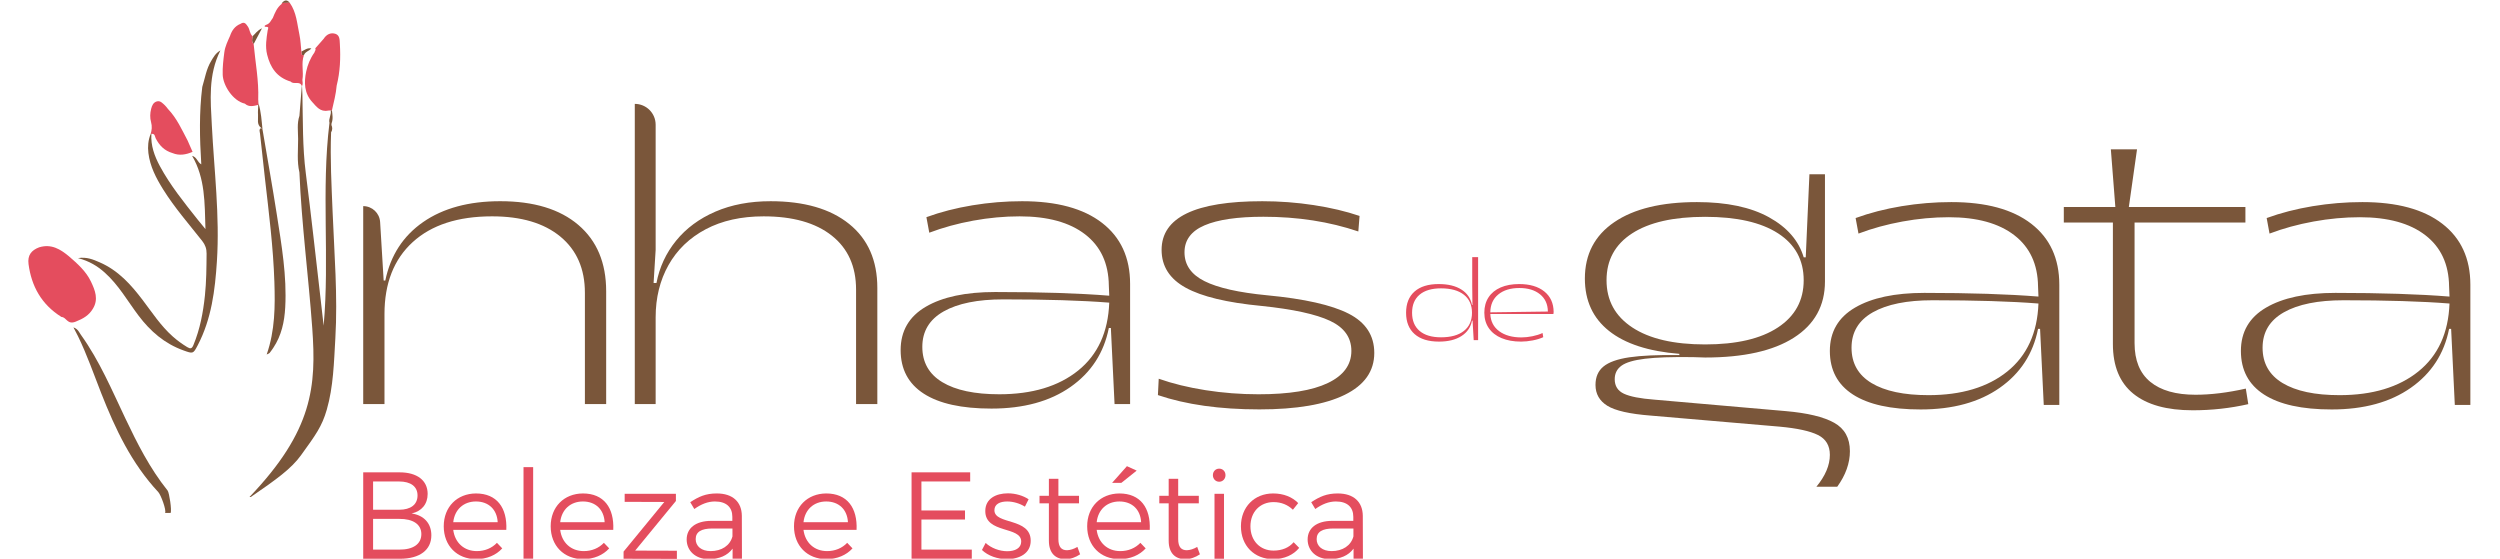 <?xml version="1.0" encoding="UTF-8"?>
<!DOCTYPE svg PUBLIC "-//W3C//DTD SVG 1.1//EN" "http://www.w3.org/Graphics/SVG/1.1/DTD/svg11.dtd">
<!-- Creator: CorelDRAW -->
<svg xmlns="http://www.w3.org/2000/svg" xml:space="preserve" width="262.5mm" height="58.66mm" version="1.1" style="shape-rendering:geometricPrecision; text-rendering:geometricPrecision; image-rendering:optimizeQuality; fill-rule:evenodd; clip-rule:evenodd"
viewBox="0 0 26250 5866"
 xmlns:xlink="http://www.w3.org/1999/xlink"
 xmlns:xodm="http://www.corel.com/coreldraw/odm/2003">
 <defs>
  <style type="text/css">
   <![CDATA[
    .fil1 {fill:#E44D5E;fill-rule:nonzero}
    .fil0 {fill:#7A563A;fill-rule:nonzero}
   ]]>
  </style>
 </defs>
 <g id="Camada_x0020_1">
  <g id="_2767300722176">
   <path class="fil0" d="M3813.7 2164.28c94.14,0 171.96,73.27 177.59,167.23l37.17 614.39 17.21 0c54.29,-263.4 186.78,-468.1 397.21,-614.15 210.4,-145.99 480.27,-219.02 809.54,-219.02 352.14,0 625.52,83.09 820.32,249.09 194.64,166.08 292.04,398.05 292.04,695.72l0 1185.38 -223.35 0 0 -1168.18c0,-251.89 -85.92,-448.75 -257.7,-590.53 -171.8,-141.73 -410.91,-212.54 -717.2,-212.54 -357.9,0 -635.63,90.15 -833.16,270.56 -197.54,180.4 -296.31,432.31 -296.31,755.8l0 944.89 -223.36 0 0 -2078.64z"/>
   <path class="fil0" d="M8733.17 2473.48c-170.34,-134.57 -408.69,-201.81 -715.07,-201.81 -234.77,0 -437.33,45.1 -607.67,135.26 -170.36,90.23 -300.65,215.5 -390.82,375.8 -90.16,160.38 -135.32,343.52 -135.32,549.67l0 910.46 -219.01 0 0 -3152.21c121.01,0 219.01,98 219.01,219.01l0 1314.15 -21.48 347.86 30.09 0c31.45,-166.02 100.21,-314.14 206.15,-444.5 105.92,-130.23 243.36,-231.88 412.36,-304.91 168.89,-73.02 362.09,-109.5 579.74,-109.5 352.11,0 627.01,79.41 824.55,238.35 197.53,158.92 296.31,382.96 296.31,672.11l0 1219.64 -223.28 0 0 -1202.5c0,-243.24 -85.21,-432.24 -255.56,-566.88z"/>
   <path class="fil0" d="M9894.87 4013.14c140.27,84.44 339.25,126.71 596.94,126.71 346.42,0 622.7,-83.09 828.91,-249.17 206.15,-165.93 314.9,-403.68 326.38,-712.84 -289.21,-22.93 -659.99,-34.35 -1112.33,-34.35 -269.12,0 -478.16,42.27 -627.04,126.72 -148.85,84.44 -223.35,208.26 -223.35,371.39 0,163.19 70.14,287.09 210.49,371.54zm1769.37 -569.08l-21.48 0c-51.48,260.59 -185.33,466.74 -401.54,618.42 -216.19,151.84 -493.22,227.69 -830.96,227.69 -312.14,0 -549.04,-52.24 -710.79,-156.8 -161.83,-104.48 -242.69,-256.94 -242.69,-457.37 0,-200.34 88.03,-352.11 264.17,-455.23 176.06,-103.09 418.75,-154.58 727.93,-154.58 478.07,0 877.56,12.87 1198.22,38.62l-4.34 -107.39c-2.89,-231.88 -85.82,-410.83 -249.08,-536.78 -163.19,-125.96 -392.26,-189.01 -687.11,-189.01 -160.38,0 -322.88,15.09 -487.46,45.09 -164.63,30.07 -318.52,72.34 -461.68,126.71l-30.09 -163.19c148.88,-54.37 309.93,-95.88 483.18,-124.51 173.17,-28.64 347.09,-42.95 521.78,-42.95 363.62,0 643.49,75.85 839.64,227.62 196.02,151.78 294.18,364.98 294.18,639.9l0 1262.58 -163.19 0 -38.69 -798.82z"/>
   <path class="fil0" d="M13253.22 2112.76c183.22,0 363.53,13.62 541.12,40.82 177.51,27.17 337.8,65.1 481.05,113.75l-12.95 163.2c-303.46,-103.03 -635.54,-154.58 -996.29,-154.58 -272.07,0 -478.22,30.07 -618.49,90.16 -140.26,60.16 -210.4,154.67 -210.4,283.52 0,131.65 70.14,232.63 210.4,302.68 140.27,70.22 359.28,119.65 657.11,148.21 392.18,37.23 677.83,101.65 856.78,193.26 178.94,91.61 268.42,229.07 268.42,412.27 0,191.84 -103.79,338.65 -311.38,440.17 -207.57,101.67 -506.09,152.46 -895.37,152.46 -415.26,0 -770.28,-50.12 -1065.13,-150.26l8.59 -171.79c146.08,51.55 309.87,91.68 491.71,120.24 181.78,28.62 367.21,42.96 556.21,42.96 320.6,0 563.23,-39.31 727.93,-118.12 164.57,-78.66 246.97,-191.06 246.97,-337.11 0,-140.29 -74.47,-245.53 -223.35,-315.66 -148.97,-70.13 -389.44,-122.46 -721.46,-156.8 -360.81,-34.34 -625.67,-98 -794.56,-191.12 -168.98,-93 -253.36,-225.43 -253.36,-397.21 0,-340.72 352.12,-511.05 1056.45,-511.05z"/>
   <path class="fil0" d="M17139.23 3438.32c180.33,118.87 435.13,178.19 764.4,178.19 329.19,0 584.08,-59.32 764.48,-178.19 180.33,-118.81 270.56,-284.12 270.56,-496.05 0,-211.85 -89.54,-375.82 -268.42,-491.71 -178.95,-115.98 -434.53,-173.92 -766.62,-173.92 -332.1,0 -587.74,57.94 -766.54,173.92 -179.04,115.89 -268.51,279.86 -268.51,491.71 0,211.93 90.25,377.24 270.65,496.05zm631.28 311.38c-214.74,-2.83 -380.82,2.81 -498.18,17.14 -117.41,14.37 -199.65,38.68 -246.95,73.02 -47.21,34.35 -70.89,81.64 -70.89,141.72 0,71.58 32.27,122.37 96.71,152.46 64.35,30.07 171.02,50.86 319.9,62.28l1378.56 120.25c229.07,19.95 398.74,60.83 508.92,122.37 110.19,61.53 165.41,161.06 165.41,298.52 0,125.96 -44.47,250.46 -133.19,373.59l-219.01 0c94.51,-114.53 141.71,-226.18 141.71,-334.99 0,-97.31 -41.57,-166.78 -124.5,-208.27 -83.09,-41.51 -217.64,-70.91 -403.69,-88.03l-1352.89 -115.98c-220.46,-17.14 -372.23,-51.48 -455.16,-103.03 -83.07,-51.57 -124.58,-124.51 -124.58,-219.01 0,-83.09 27.96,-147.44 83.69,-193.28 55.89,-45.77 146.05,-77.97 270.65,-96.62 124.51,-18.59 299.87,-26.45 526.05,-23.62l0 -12.86c-323.57,-25.82 -569.76,-105.93 -738.67,-240.56 -168.98,-134.57 -253.36,-317.79 -253.36,-549.67 0,-254.8 103.12,-452.4 309.24,-592.69 206.15,-140.27 495.23,-210.47 867.44,-210.47 312.07,0 563.98,53.06 755.88,158.92 191.75,105.92 313.52,246.28 365.07,420.89l21.48 0 38.62 -871.85 163.19 0 0 1125.2c0,254.87 -108.82,451.65 -326.39,590.56 -217.56,138.91 -528.19,208.26 -931.94,208.26l-133.12 -4.25z"/>
   <path class="fil0" d="M19651.55 4022.38c140.27,84.46 339.25,126.73 596.95,126.73 346.41,0 622.76,-83.02 828.9,-249.11 206.13,-166.08 314.79,-403.74 326.39,-712.92 -289.24,-22.93 -660.02,-34.35 -1112.42,-34.35 -269.12,0 -478.16,42.27 -626.95,126.65 -148.88,84.53 -223.35,208.35 -223.35,371.54 0,163.19 70.13,287.01 210.48,371.46zm1769.35 -569.08l-21.45 0c-51.57,260.59 -185.36,466.74 -401.55,618.42 -216.2,151.86 -493.24,227.63 -830.96,227.63 -312.15,0 -549.06,-52.18 -710.81,-156.72 -161.74,-104.48 -242.69,-256.94 -242.69,-457.37 0,-200.42 88.03,-352.2 264.17,-455.23 176.06,-103.11 418.69,-154.66 727.86,-154.66 478.22,0 877.57,12.95 1198.32,38.68l-4.34 -107.37c-2.89,-231.88 -85.91,-410.76 -249.11,-536.78 -163.19,-126.04 -392.32,-189.01 -687.17,-189.01 -160.3,0 -322.82,15.07 -487.37,45.07 -164.64,30.09 -318.61,72.36 -461.71,126.71l-30.09 -163.19c148.88,-54.35 309.93,-95.86 483.18,-124.57 173.17,-28.56 347.11,-42.96 521.81,-42.96 363.53,0 643.46,75.92 839.55,227.69 196.17,151.77 294.26,365 294.26,639.9l0 1262.6 -163.28 0 -38.62 -798.84z"/>
   <path class="fil0" d="M23022.79 4307.96c-272.01,0 -479.6,-57.96 -622.76,-173.94 -143.16,-115.98 -214.67,-289.84 -214.67,-521.78l0 -1275.53 -515.39 0 0 -163.19 541.12 0 -47.21 -605.49 274.83 0 -85.89 605.49 1223.98 0 0 163.19 -1163.9 0 0 1266.92c0,180.41 55.13,315.65 165.39,405.88 110.13,90.17 268.36,135.26 474.57,135.26 160.3,0 336.38,-21.48 528.19,-64.44l25.82 163.2c-189.01,42.95 -383.72,64.43 -584.08,64.43z"/>
   <path class="fil0" d="M23967.62 4022.38c140.26,84.46 339.25,126.73 596.94,126.73 346.42,0 622.76,-83.02 828.91,-249.11 206.15,-166.08 314.81,-403.74 326.38,-712.92 -289.21,-22.93 -659.99,-34.35 -1112.42,-34.35 -269.11,0 -478.15,42.27 -626.95,126.65 -148.88,84.53 -223.35,208.35 -223.35,371.54 0,163.19 70.13,287.01 210.49,371.46zm1769.37 -569.08l-21.48 0c-51.54,260.59 -185.36,466.74 -401.54,618.42 -216.19,151.86 -493.22,227.63 -830.96,227.63 -312.14,0 -549.05,-52.18 -710.79,-156.72 -161.75,-104.48 -242.69,-256.94 -242.69,-457.37 0,-200.42 88.02,-352.2 264.15,-455.23 176.07,-103.11 418.68,-154.66 727.86,-154.66 478.22,0 877.56,12.95 1198.31,38.68l-4.34 -107.37c-2.89,-231.88 -85.89,-410.76 -249.08,-536.78 -163.19,-126.04 -392.35,-189.01 -687.19,-189.01 -160.3,0 -322.8,15.07 -487.38,45.07 -164.63,30.09 -318.61,72.36 -461.7,126.71l-30.07 -163.19c148.88,-54.35 309.93,-95.86 483.18,-124.57 173.17,-28.56 347.09,-42.96 521.78,-42.96 363.53,0 643.49,75.92 839.57,227.69 196.16,151.77 294.25,365 294.25,639.9l0 1262.6 -163.28 0 -38.6 -798.84z"/>
   <path class="fil1" d="M14905.73 3474.69c52.62,44.71 127.64,67.09 224.95,67.09 103.72,0 183.82,-22.38 240.4,-67.09 56.6,-44.68 84.92,-108.21 84.92,-190.52 0,-81.55 -28.32,-144.69 -84.92,-189.39 -56.58,-44.71 -136.68,-67.09 -240.4,-67.09 -97.31,0 -172.33,22.16 -224.95,66.48 -52.61,44.4 -78.96,107.67 -78.96,190 0,82.31 26.35,145.84 78.96,190.52zm614.38 96.79l-46.3 0 -11.87 -205.45 -5.94 0c-13.47,69.68 -50.4,123.9 -111.04,162.67 -60.52,38.83 -139.03,58.17 -235.59,58.17 -110.89,0 -196.11,-26.27 -255.88,-78.89 -59.77,-52.69 -89.63,-127.25 -89.63,-223.81 0,-96.55 29.71,-170.96 89.03,-223.2 59.4,-52.24 143.69,-78.36 252.9,-78.36 98.15,0 177.5,18.96 238.05,56.97 60.53,37.99 97.92,92.22 112.16,162.65l4.73 0 -2.37 -195.85 0 -306.37 61.75 0 0 871.47z"/>
   <path class="fil1" d="M16252.64 3271.09c-0.84,-76.76 -28.32,-137.16 -82.55,-181.09 -54.22,-43.86 -126.4,-65.88 -216.66,-65.88 -92.58,0 -166.38,22.63 -221.36,67.7 -55.05,45.09 -82.94,107.69 -83.76,187.56l604.33 -8.29zm-485.62 279.54c-57.73,-24.07 -102.5,-58.93 -134.1,-104.39 -31.66,-45.55 -47.51,-99.92 -47.51,-163.28 0,-62.51 14.85,-116.35 44.53,-161.44 29.64,-45.16 71.97,-79.57 127.04,-103.33 54.98,-23.77 119.69,-35.56 194.1,-35.56 111.56,0 199.67,25.89 264.17,77.74 64.5,51.87 97.16,123.69 97.94,215.43 0,6.41 -0.78,13.49 -2.38,21.41l-662.5 0c3.2,76.76 34.26,136.92 93.21,180.48 58.93,43.48 136.69,65.26 233.33,65.26 36.39,0 74.92,-4.13 115.74,-12.42 40.74,-8.37 76.16,-19.64 106.23,-33.89l7.16 43.95c-30.91,14.23 -67.69,25.5 -110.41,33.81 -42.8,8.29 -83.54,12.47 -122.31,12.47 -78.35,0 -146.44,-12.02 -204.24,-36.24z"/>
   <path class="fil0" d="M3041.91 28.94c-27.11,0.69 -54.29,1.36 -81.4,2.05 26.27,-30.91 53.23,-37.3 81.4,-2.05z"/>
   <path class="fil0" d="M1733.12 5386.02c16.75,-26.75 -43.86,-189.79 -70.76,-218.65 -282.67,-303.61 -451.88,-664.25 -598.54,-1036.27 -79.2,-200.79 -149.25,-404.8 -244.38,-600.05 -13.55,-27.89 -28.4,-55.21 -48.26,-93.59 47.6,16.75 58.93,50.94 77.97,77.51 196.32,273.84 324.63,579.05 466.88,877.87 125.66,264.02 257.16,525.14 443.88,758.08 17.38,21.72 45.85,208.67 31.45,235.1l-58.24 0z"/>
   <path class="fil0" d="M2123.87 912.82c28.48,-91.76 41.88,-188.08 93.58,-272.69 23.46,-38.53 43.95,-80.2 96.64,-110.57 -129.54,258.99 -103.33,523.83 -89.86,785.89 24.46,475.78 84.08,950.35 53.32,1427.82 -19.58,303.48 -56.13,603.96 -201.73,882.52 -47.38,90.54 -48.35,89.87 -149.26,53.6 -200.5,-71.88 -348.38,-202.63 -470,-363.08 -115.98,-152.91 -208.8,-321.5 -356.02,-453.48 -76.83,-68.84 -163.19,-121.83 -281.74,-152.91 92.9,-14.47 161.05,15.6 226.85,44.1 196.99,85.28 329.96,235.61 451.88,395.82 99.9,131.44 189.46,270.11 315.78,382.66 46.85,41.75 97.49,78.59 151.86,111.64 34.71,21.09 49.72,17.6 65.8,-21.09 69.44,-167.68 102.04,-342.38 120.69,-519.88 15.39,-146.29 16.23,-293.18 17.52,-440.07 0.46,-50.95 -13.4,-91.62 -45.69,-132.67 -140.42,-178.35 -290.99,-350.07 -410.68,-542.12 -74.32,-119.18 -137.68,-241.94 -154.67,-381.36 -8.37,-68.08 -2.28,-134.27 23.08,-198.77 0,0 4.88,0.78 4.88,0.78l3.5 -3.28c-7.93,121.62 31.9,232.03 89.38,338.88 108.37,201.18 252.99,379.98 395.7,560.01 23.29,29.4 47.6,58.11 82.61,100.68 -8.53,-275.23 -1.9,-532.53 -140.27,-769.29 51.25,13.95 53.32,64.26 96.49,89.86 -17.35,-276.13 -23.22,-544.85 10.36,-813z"/>
   <path class="fil0" d="M2756.61 1361.34c50.16,296.62 103.4,592.84 149.78,890 50.49,323.49 106.53,646.89 88.49,975.8 -8.23,150.31 -38.69,295.54 -125.72,425.83 -12.26,18.35 -25.13,36.33 -39.01,53.6 -4.03,4.96 -12.47,6.78 -29.98,15.84 88.39,-254.26 89.08,-508 80.86,-761.81 -11.81,-363.32 -57.48,-724.11 -98.93,-1085.16 -18.11,-157.78 -35.7,-315.63 -52,-473.58 -1.99,-19.19 -15.24,-43.48 12.8,-58.09 4.56,5.85 9.13,11.72 13.71,17.57z"/>
   <path class="fil0" d="M2711.71 1101.27c0.62,-5.93 1.23,-11.87 1.92,-17.89 28.62,90.77 33.05,184.75 42.93,277.96 -4.49,-5.87 -9.06,-11.74 -13.62,-17.59 -49.88,-37.39 -30.24,-90.17 -33.67,-137.16 -2.5,-34.86 1.38,-70.2 2.44,-105.32z"/>
   <path class="fil0" d="M2663.36 462.36c-24.22,-24.82 -14.92,-53.77 -11.42,-81.94 28.25,-25.12 47.75,-59.25 99.08,-83.84 -33.68,63.75 -60.7,114.76 -87.66,165.78z"/>
   <path class="fil0" d="M3191.5 578.65c-36.3,5.16 -21.3,-22.41 -27.09,-36.78 33.2,-15.7 62.28,-42.72 104.78,-33.14 -22.86,26.27 -64.8,34.11 -77.69,69.92z"/>
   <path class="fil1" d="M954.88 2956.36c-51.31,-107.67 -140.49,-187.02 -231.11,-265.22 -89.47,-73.87 -183.97,-133.58 -312.91,-94.27 -81.85,31.13 -123.51,83.3 -111.19,176.51 30.4,228.9 133.36,422.33 345.75,554.76 52.84,1.45 59.99,84.45 148.1,49.65 81.03,-31.99 140.5,-66.94 181.32,-135.39 61.52,-99.47 24.29,-193.13 -19.96,-286.04z"/>
   <path class="fil1" d="M2711.3 1043.1c7.4,-195.25 -30.07,-387.3 -47.97,-580.74 -24.22,-24.82 -14.93,-53.77 -11.41,-81.94 -31.09,-27.71 -27.57,-69.98 -49.5,-101.65 -18.59,-26.89 -35.58,-55.82 -77,-28.64 -60.4,24.44 -91.07,71.21 -110.05,126.86 -24.52,56.21 -52.08,110.05 -60.07,173.01 -9.91,78.6 -19.79,156.5 -16.9,235.62 3.95,110.73 106.22,273.99 232.78,302.7 -12.41,-47.75 -11.8,-96.71 -15,-145.45 3.2,48.74 2.59,97.7 15,145.45 43.18,39.01 92,24.91 140.51,12.95 0.69,-5.93 1.29,-11.87 1.9,-17.81 -0.76,-13.49 -1.51,-26.96 -2.29,-40.36z"/>
   <path class="fil1" d="M1970.18 1476.4c-61,-114.99 -113.24,-234.62 -206.6,-332.17 -10.88,-13.17 -20.25,-27.8 -33.05,-39.22 -23.53,-21.01 -46.99,-50.56 -83.69,-40.2 -37.23,10.43 -51.03,43.48 -59.62,77.28 -11.96,47.06 -13.79,94.66 -0.93,140.96 11.96,43.11 8.23,83.84 -5.09,125.11 0,0 4.88,0.84 4.88,0.84 0,0 3.49,-3.34 3.49,-3.34 39.07,-4.94 35.58,27.65 45.16,46.45 37.24,73.57 90.62,130.21 176.6,155.27 72.72,30.01 142.32,16.36 210.7,-12.95 -17.27,-39.29 -34.56,-78.66 -51.85,-118.03z"/>
   <path class="fil1" d="M3191.5 578.65c-36.3,5.16 -21.3,-22.41 -27.09,-36.78 -6.47,-59.41 -7.92,-119.72 -20.48,-177.98 -24.61,-113.91 -29.64,-233.48 -101.97,-334.98 -27.18,0.67 -54.29,1.36 -81.41,2.06 -2.07,2.89 -2.74,6 -1.98,9.43 0,0 0,0 0,0 -50.56,38.77 -71.73,93.66 -93.97,147.97 -20.63,25.82 -29.48,59.54 -69.22,72.03 -22.47,7.09 -19.88,22.32 -5.94,21.63 41.42,-2.13 24.07,18.05 21.39,35.49 -13.01,84.9 -27.48,169.52 -6.17,255.47 32.9,132.97 99.23,239.5 248.41,283.91 29.47,35.03 97.55,-12.18 115.75,46.99 0,0 2.59,0.37 2.59,0.37 10.36,-21.31 6.32,-43.33 3.73,-65.26 15.39,-86.28 -15.3,-175 16.36,-260.35z"/>
   <path class="fil1" d="M3568.46 459.97c-2.44,-41.12 0.24,-89.78 -47.21,-105.08 -50.49,-16.3 -94.74,8.22 -122.61,52.45 -29.46,33.5 -59.1,66.94 -88.56,100.44 10.27,16.69 -5.85,28.86 -8.44,43.35 -43.72,60.83 -72.06,130.14 -86.52,199.35 -23.62,112.39 -22.47,228.31 64.65,322.28 42.42,45.69 82.7,105.77 166.62,88.26 8.62,-0.54 17.14,-1.14 25.67,-1.68 4.49,-0.3 8.91,-0.45 13.32,-0.45 19.49,-86.22 42.35,-171.87 49.65,-260.14 36.56,-144.61 42.11,-291.13 33.43,-438.78z"/>
   <path class="fil0" d="M3160.4 4780.24c154.12,-213.61 219.7,-301.79 270.65,-478.09 69.98,-241.93 75.46,-499.78 90.07,-750.01 26.06,-444.8 -11.11,-888.14 -29.01,-1331.95 -11.2,-276.73 -26.2,-553.32 -15.69,-830.35 15.46,-25.28 15.24,-51.1 3.52,-77.37 0.37,-5.96 0.82,-11.89 1.36,-17.74 18.04,-44.86 9.06,-90.41 4.12,-135.87 -4.42,0 -8.91,0.15 -13.34,0.46 10.36,44.64 -24.82,85.44 -12.63,130.29 -87.51,708.13 2.59,1420.07 -61.15,2129.95 -10.6,-92.82 -21.03,-185.73 -31.84,-278.55 -51.25,-440.46 -98.84,-881.3 -155.42,-1321.16 -35.49,-275.95 -29.7,-552.54 -35.94,-829.12 -0.69,-28.86 -2.44,-57.66 -3.65,-86.43l-2.59 -0.46c-8.31,104.18 -16.6,208.27 -24.91,312.38 -27.03,79.72 -14.16,161.96 -13.77,242.76 0.45,116.97 -13.8,234.85 13.62,351.05 22.77,546.3 95.5,1089.04 134.72,1634.14 43.93,610.56 8.29,1076.24 -658.94,1774.32l13.4 0c273.16,-187.33 426.89,-298.97 527.42,-438.25z"/>
   <path class="fil1" d="M4424.2 5607.68c0,-101.11 -85.52,-160.75 -233.26,-159.45l-273.54 0 0 322.73 273.54 0c147.74,1.21 233.26,-58.26 233.26,-163.28zm-40.13 -405.64c0,-93.45 -71.27,-146.53 -193.13,-146.53l-273.54 0 0 296.77 273.54 0c121.86,0 193.13,-54.29 193.13,-150.24zm106.29 -15.61c0,106.23 -63.5,182.75 -168.52,204.83 130.84,19.43 207.36,105.02 207.36,229.38 0,154.21 -121.75,246.27 -327.9,246.27l-387.53 0 0 -907.26 382.35 0c182.69,0 294.24,84.23 294.24,226.78z"/>
   <path class="fil1" d="M5225.72 5483.26c-6.56,-132.19 -94.66,-217.78 -228.17,-217.78 -130.9,0 -224.17,85.59 -238.5,217.78l466.67 0zm90.62 80.35l-557.29 0c16.92,134.71 114.08,222.98 247.57,222.98 84.23,0 158.1,-31.15 211.24,-86.91l55.76 58.27c-64.82,71.36 -160.69,112.85 -274.84,112.85 -200.81,0 -339.48,-141.33 -339.48,-344.82 0,-203.47 139.96,-343.5 338.25,-344.73 220.31,0 329.28,151.62 318.79,382.36z"/>
   <polygon class="fil1" points="5598.04,5866.87 5496.91,5866.87 5496.91,4905.16 5598.04,4905.16 "/>
   <path class="fil1" d="M6348.67 5483.26c-6.54,-132.19 -94.65,-217.78 -228.14,-217.78 -130.9,0 -224.19,85.59 -238.51,217.78l466.65 0zm90.62 80.35l-557.27 0c16.91,134.71 114.07,222.98 247.58,222.98 84.2,0 158.16,-31.15 211.24,-86.91l55.73 58.27c-64.8,71.36 -160.68,112.85 -274.68,112.85 -200.97,0 -339.64,-141.33 -339.64,-344.82 0,-203.47 139.97,-343.5 338.28,-344.73 220.31,0 329.27,151.62 318.76,382.36z"/>
   <polygon class="fil1" points="7097,5185.14 7097,5260.3 6669.27,5781.26 7107.36,5782.62 7107.36,5868.14 6547.5,5866.85 6547.5,5791.77 6975.08,5270.75 6559.07,5269.36 6559.07,5185.14 "/>
   <path class="fil1" d="M7690.84 5632.29l0 -82.93 -212.54 0c-114,0 -173.64,35.03 -173.64,111.4 0,75.23 60.94,125.81 156.89,125.81 115.29,0 203.38,-57.12 229.29,-154.28zm1.36 234.62l0 -106.31c-54.44,73.87 -141.33,110.2 -250.23,110.2 -141.2,0 -231.97,-89.5 -231.97,-206.15 0,-119.26 94.66,-194.34 255.35,-195.64l224.19 0 0 -42.8c0,-99.75 -62.15,-160.75 -182.77,-160.75 -75.16,0 -145.06,28.56 -216.42,79.13l-42.72 -71.36c88.11,-58.26 161.98,-92 278.72,-92 168.37,0 261.65,89.49 263.03,234.64l1.29 451.04 -98.47 0z"/>
   <path class="fil1" d="M8903.33 5483.26c-6.54,-132.19 -94.65,-217.78 -228.14,-217.78 -130.9,0 -224.2,85.59 -238.51,217.78l466.65 0zm90.62 80.35l-557.27 0c16.9,134.71 114.06,222.98 247.57,222.98 84.21,0 158.16,-31.15 211.24,-86.91l55.74 58.27c-64.8,71.36 -160.69,112.85 -274.68,112.85 -200.95,0 -339.64,-141.33 -339.64,-344.82 0,-203.47 139.96,-343.5 338.28,-344.73 220.3,0 329.27,151.62 318.76,382.36z"/>
   <polygon class="fil1" points="10186.91,4959.62 10186.91,5055.58 9674.95,5055.58 9674.95,5360.11 10132.53,5360.11 10132.53,5454.77 9674.95,5454.77 9674.95,5770.94 10203.81,5770.94 10203.81,5866.89 9571.38,5866.89 9571.38,4959.62 "/>
   <path class="fil1" d="M10576.21 5265.46c-76.52,0 -134.84,27.26 -134.84,91.98 0,154.36 381.06,75.31 381.06,320.23 0,133.49 -119.27,193.11 -250.1,193.11 -97.25,0 -197.08,-33.66 -261.8,-95.95l38.75 -73.87c58.41,54.46 146.53,86.88 226.93,86.88 80.35,0 145.15,-31.13 146.38,-99.81 3.89,-165.96 -378.41,-81.73 -377.02,-322.74 0,-129.6 112.7,-185.36 237.12,-185.36 81.64,0 160.69,24.61 217.65,62.21l-38.77 77.76c-53.23,-33.66 -121.91,-54.44 -185.36,-54.44z"/>
   <path class="fil1" d="M11341.23 5820.22c-47.9,32.38 -99.77,50.58 -154.21,50.58 -99.84,1.21 -173.71,-58.41 -173.71,-193.13l0 -392.7 -98.45 0 0 -79.05 98.45 0 0 -178.88 99.84 0 0 178.88 216.49 0 0 79.05 -216.49 0 0 375.79c0,82.94 32.44,116.74 90.7,116.74 35.02,-1.36 71.28,-13.01 108.88,-35.01l28.5 77.73z"/>
   <path class="fil1" d="M11774.42 5069.8l-97.16 0 155.42 -175 102.51 46.69 -160.77 128.31zm207.38 413.5c-6.57,-132.28 -94.66,-217.86 -228.17,-217.86 -130.81,0 -224.11,85.58 -238.5,217.86l466.67 0zm90.68 80.26l-557.35 0c16.92,134.79 114.08,222.97 247.57,222.97 84.23,0 158.09,-31.07 211.33,-86.8l55.67 58.24c-64.83,71.36 -160.69,112.78 -274.77,112.78 -200.88,0 -339.55,-141.26 -339.55,-344.73 0,-203.47 139.96,-343.52 338.25,-344.81 220.4,0 329.28,151.68 318.85,382.35z"/>
   <path class="fil1" d="M12599.05 5820.22c-47.9,32.38 -99.75,50.58 -154.21,50.58 -99.83,1.21 -173.7,-58.41 -173.7,-193.13l0 -392.7 -98.46 0 0 -79.05 98.46 0 0 -178.88 99.83 0 0 178.88 216.51 0 0 79.05 -216.51 0 0 375.79c0,82.94 32.45,116.74 90.71,116.74 35.03,-1.36 71.28,-13.01 108.9,-35.01l28.47 77.73z"/>
   <path class="fil1" d="M12852.04 5866.87l-99.77 0 0 -681.69 99.77 0 0 681.69zm15.61 -877.41c0,38.83 -28.49,68.77 -66.18,68.77 -37.54,0 -66.1,-29.94 -66.1,-68.77 0,-40.22 28.56,-68.69 66.1,-68.69 37.69,0 66.18,28.47 66.18,68.69z"/>
   <path class="fil1" d="M13371.97 5272c-141.33,0 -242.39,103.63 -242.39,254.05 0,151.59 101.06,255.25 242.39,255.25 89.41,0 163.27,-31 211.24,-88.11l58.41 59.62c-61,73.87 -155.57,117.97 -273.54,117.97 -198.29,0 -338.25,-141.26 -338.25,-344.73 0,-202.27 141.17,-344.82 338.25,-344.82 110.2,0 200.9,37.62 263.11,101.13l-55.75 69.98c-51.85,-50.57 -120.54,-80.34 -203.47,-80.34z"/>
   <path class="fil1" d="M14210.96 5632.29l0 -82.93 -212.56 0c-114,0 -173.62,35.03 -173.62,111.4 0,75.23 60.92,125.81 156.87,125.81 115.29,0 203.4,-57.12 229.31,-154.28zm1.36 234.62l0 -106.31c-54.44,73.87 -141.35,110.2 -250.23,110.2 -141.2,0 -231.97,-89.5 -231.97,-206.15 0,-119.26 94.66,-194.34 255.35,-195.64l224.19 0 0 -42.8c0,-99.75 -62.15,-160.75 -182.77,-160.75 -75.16,0 -145.08,28.56 -216.42,79.13l-42.72 -71.36c88.09,-58.26 161.96,-92 278.72,-92 168.35,0 261.65,89.49 263.01,234.64l1.29 451.04 -98.45 0z"/>
  </g>
 </g>
</svg>

